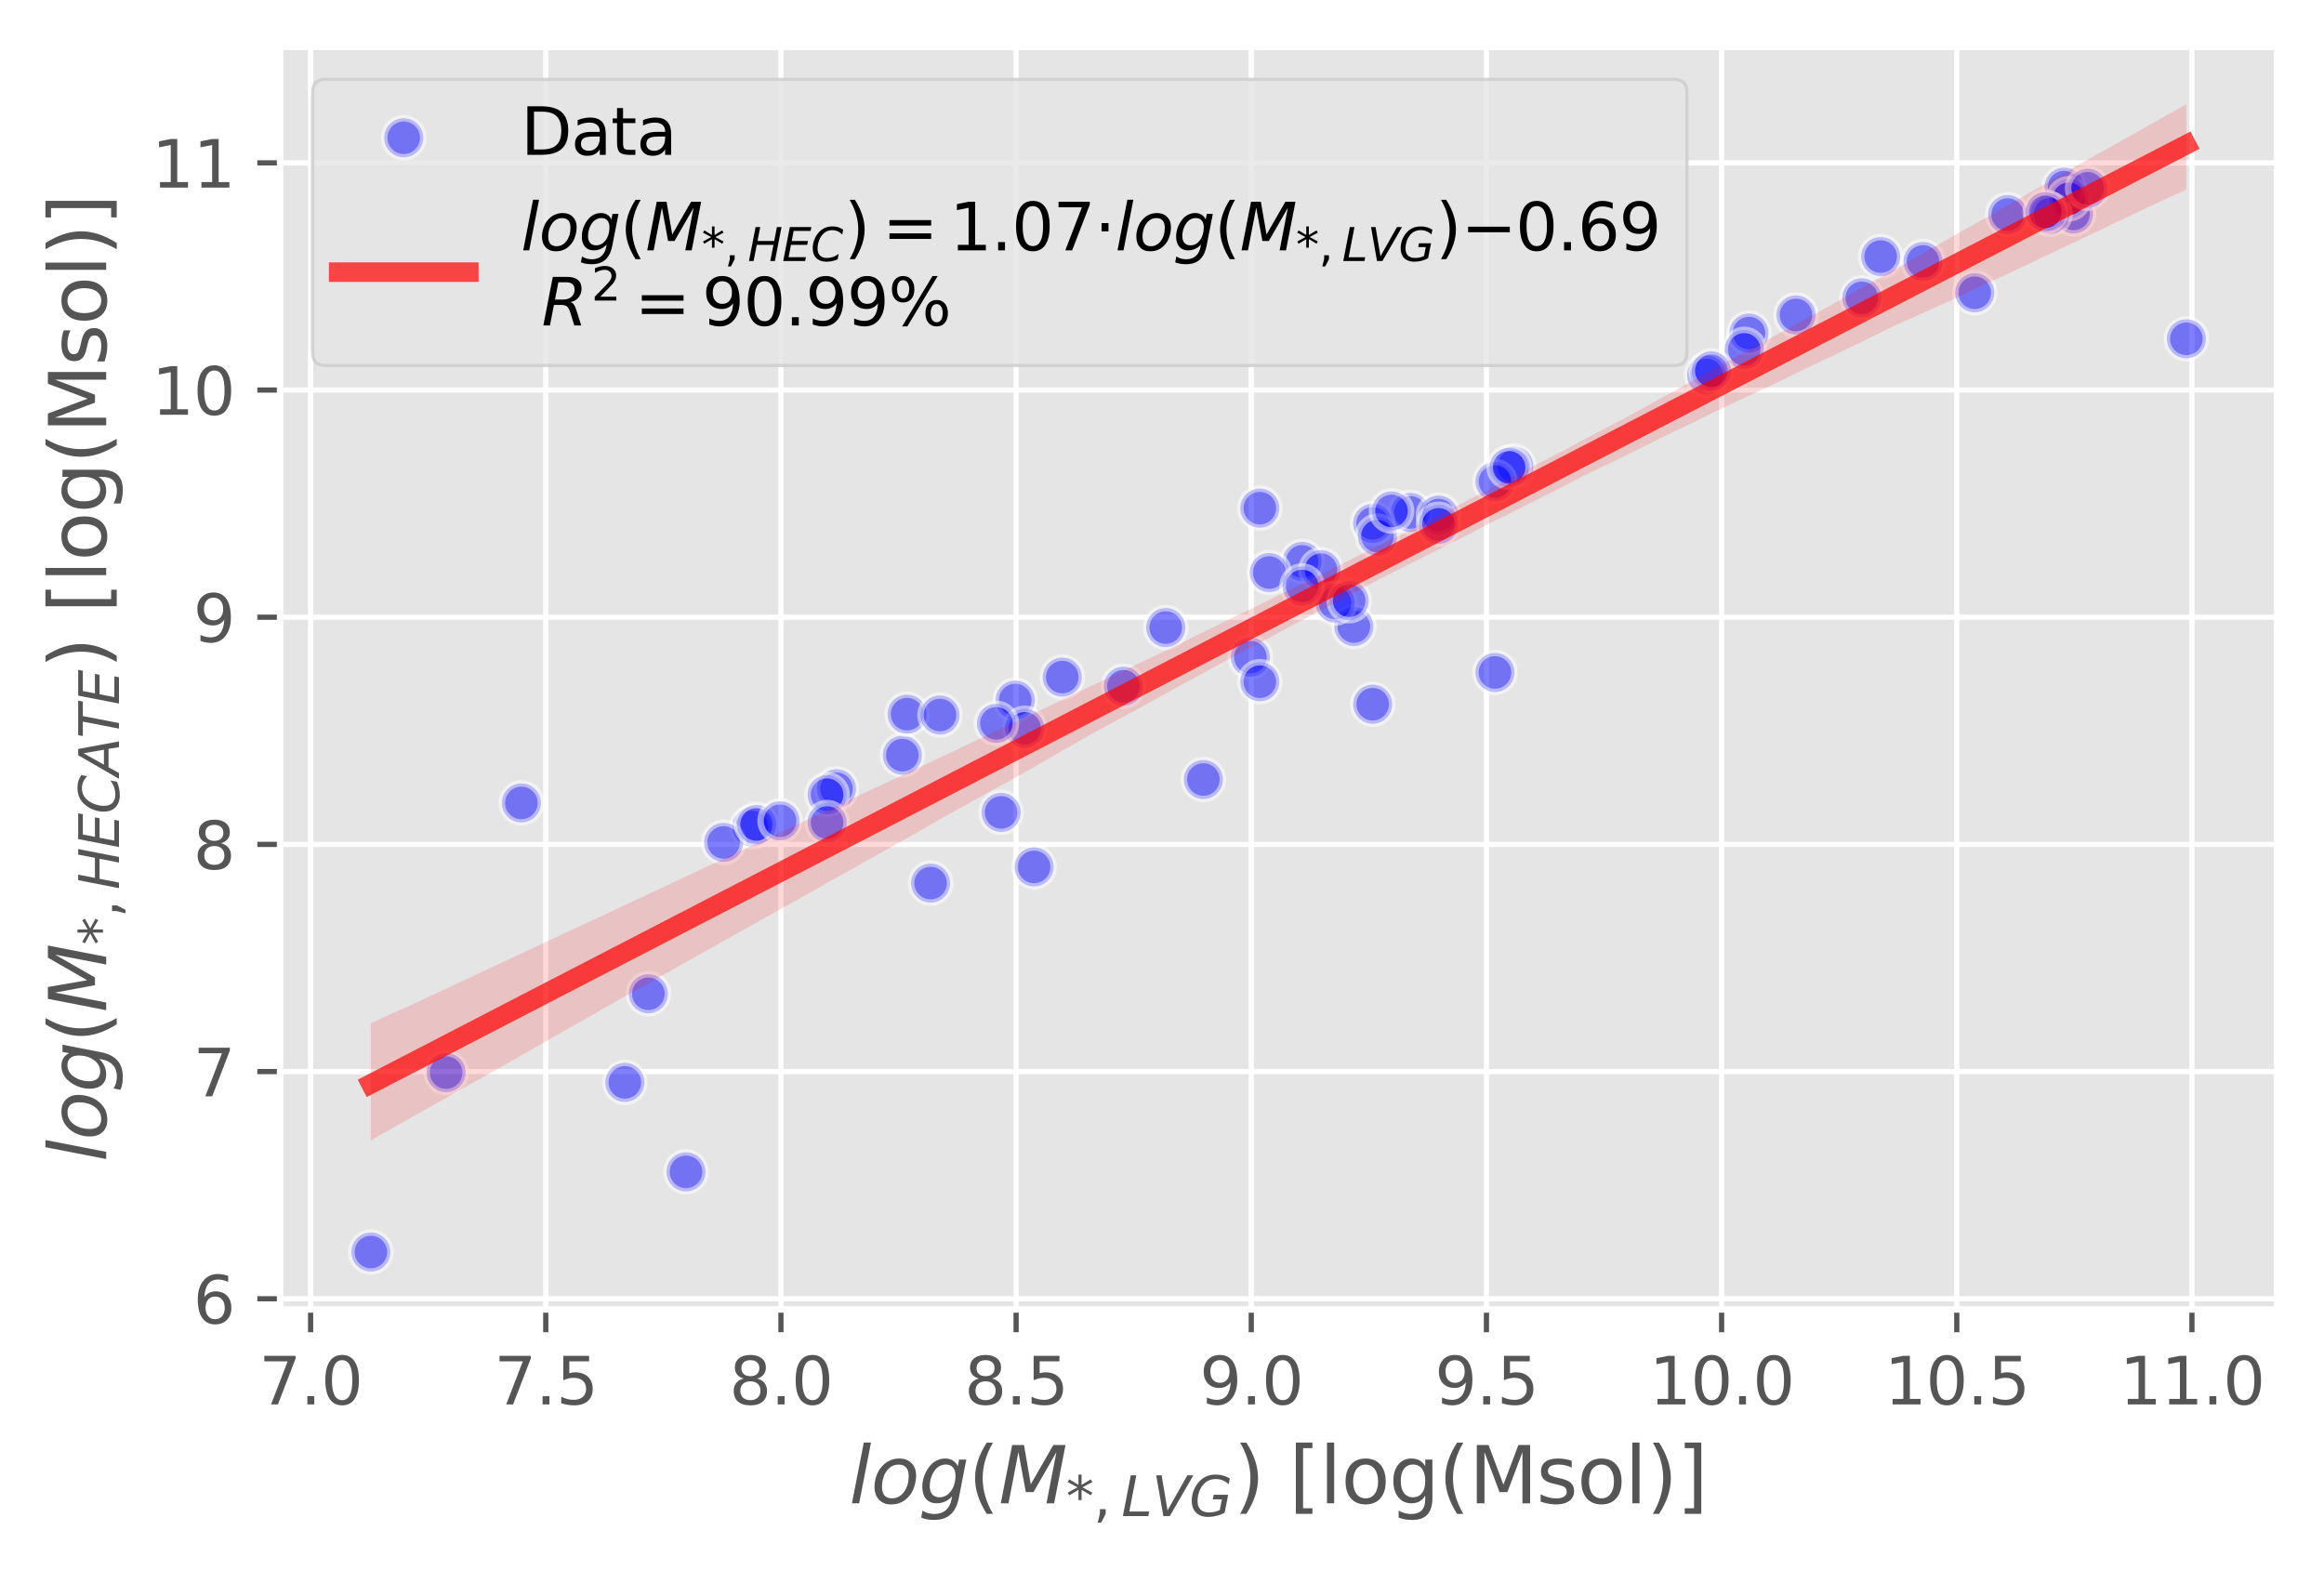 <?xml version="1.0" encoding="utf-8" standalone="no"?>
<!DOCTYPE svg PUBLIC "-//W3C//DTD SVG 1.1//EN"
  "http://www.w3.org/Graphics/SVG/1.1/DTD/svg11.dtd">
<svg xmlns:xlink="http://www.w3.org/1999/xlink" width="357.145pt" height="241.238pt" viewBox="0 0 357.145 241.238" xmlns="http://www.w3.org/2000/svg" version="1.1">
 <defs>
  <style type="text/css">*{stroke-linejoin: round; stroke-linecap: butt}</style>
 </defs>
 <g id="figure_1">
  <g id="patch_1">
   <path d="M 0 241.238 
L 357.145 241.238 
L 357.145 0 
L 0 0 
z
" style="fill: #ffffff"/>
  </g>
  <g id="axes_1">
   <g id="patch_2">
    <path d="M 43.045 201.24 
L 349.945 201.24 
L 349.945 7.2 
L 43.045 7.2 
z
" style="fill: #e5e5e5"/>
   </g>
   <g id="matplotlib.axis_1">
    <g id="xtick_1">
     <g id="line2d_1">
      <path d="M 47.732 201.24 
L 47.732 7.2 
" clip-path="url(#p7dd1583182)" style="fill: none; stroke: #ffffff; stroke-width: 0.8; stroke-linecap: square"/>
     </g>
     <g id="line2d_2">
      <defs>
       <path id="m989e316abc" d="M 0 0 
L 0 3.5 
" style="stroke: #555555; stroke-width: 0.8"/>
      </defs>
      <g>
       <use xlink:href="#m989e316abc" x="47.732" y="201.24" style="fill: #555555; stroke: #555555; stroke-width: 0.8"/>
      </g>
     </g>
     <g id="text_1">
      <!-- 7.0 -->
      <g style="fill: #555555" transform="translate(39.781 215.838) scale(0.1 -0.1)">
       <defs>
        <path id="DejaVuSans-37" d="M 525 4666 
L 3525 4666 
L 3525 4397 
L 1831 0 
L 1172 0 
L 2766 4134 
L 525 4134 
L 525 4666 
z
" transform="scale(0.016)"/>
        <path id="DejaVuSans-2e" d="M 684 794 
L 1344 794 
L 1344 0 
L 684 0 
L 684 794 
z
" transform="scale(0.016)"/>
        <path id="DejaVuSans-30" d="M 2034 4250 
Q 1547 4250 1301 3770 
Q 1056 3291 1056 2328 
Q 1056 1369 1301 889 
Q 1547 409 2034 409 
Q 2525 409 2770 889 
Q 3016 1369 3016 2328 
Q 3016 3291 2770 3770 
Q 2525 4250 2034 4250 
z
M 2034 4750 
Q 2819 4750 3233 4129 
Q 3647 3509 3647 2328 
Q 3647 1150 3233 529 
Q 2819 -91 2034 -91 
Q 1250 -91 836 529 
Q 422 1150 422 2328 
Q 422 3509 836 4129 
Q 1250 4750 2034 4750 
z
" transform="scale(0.016)"/>
       </defs>
       <use xlink:href="#DejaVuSans-37"/>
       <use xlink:href="#DejaVuSans-2e" x="63.623"/>
       <use xlink:href="#DejaVuSans-30" x="95.41"/>
      </g>
     </g>
    </g>
    <g id="xtick_2">
     <g id="line2d_3">
      <path d="M 83.872 201.24 
L 83.872 7.2 
" clip-path="url(#p7dd1583182)" style="fill: none; stroke: #ffffff; stroke-width: 0.8; stroke-linecap: square"/>
     </g>
     <g id="line2d_4">
      <g>
       <use xlink:href="#m989e316abc" x="83.872" y="201.24" style="fill: #555555; stroke: #555555; stroke-width: 0.8"/>
      </g>
     </g>
     <g id="text_2">
      <!-- 7.5 -->
      <g style="fill: #555555" transform="translate(75.921 215.838) scale(0.1 -0.1)">
       <defs>
        <path id="DejaVuSans-35" d="M 691 4666 
L 3169 4666 
L 3169 4134 
L 1269 4134 
L 1269 2991 
Q 1406 3038 1543 3061 
Q 1681 3084 1819 3084 
Q 2600 3084 3056 2656 
Q 3513 2228 3513 1497 
Q 3513 744 3044 326 
Q 2575 -91 1722 -91 
Q 1428 -91 1123 -41 
Q 819 9 494 109 
L 494 744 
Q 775 591 1075 516 
Q 1375 441 1709 441 
Q 2250 441 2565 725 
Q 2881 1009 2881 1497 
Q 2881 1984 2565 2268 
Q 2250 2553 1709 2553 
Q 1456 2553 1204 2497 
Q 953 2441 691 2322 
L 691 4666 
z
" transform="scale(0.016)"/>
       </defs>
       <use xlink:href="#DejaVuSans-37"/>
       <use xlink:href="#DejaVuSans-2e" x="63.623"/>
       <use xlink:href="#DejaVuSans-35" x="95.41"/>
      </g>
     </g>
    </g>
    <g id="xtick_3">
     <g id="line2d_5">
      <path d="M 120.012 201.24 
L 120.012 7.2 
" clip-path="url(#p7dd1583182)" style="fill: none; stroke: #ffffff; stroke-width: 0.8; stroke-linecap: square"/>
     </g>
     <g id="line2d_6">
      <g>
       <use xlink:href="#m989e316abc" x="120.012" y="201.24" style="fill: #555555; stroke: #555555; stroke-width: 0.8"/>
      </g>
     </g>
     <g id="text_3">
      <!-- 8.0 -->
      <g style="fill: #555555" transform="translate(112.06 215.838) scale(0.1 -0.1)">
       <defs>
        <path id="DejaVuSans-38" d="M 2034 2216 
Q 1584 2216 1326 1975 
Q 1069 1734 1069 1313 
Q 1069 891 1326 650 
Q 1584 409 2034 409 
Q 2484 409 2743 651 
Q 3003 894 3003 1313 
Q 3003 1734 2745 1975 
Q 2488 2216 2034 2216 
z
M 1403 2484 
Q 997 2584 770 2862 
Q 544 3141 544 3541 
Q 544 4100 942 4425 
Q 1341 4750 2034 4750 
Q 2731 4750 3128 4425 
Q 3525 4100 3525 3541 
Q 3525 3141 3298 2862 
Q 3072 2584 2669 2484 
Q 3125 2378 3379 2068 
Q 3634 1759 3634 1313 
Q 3634 634 3220 271 
Q 2806 -91 2034 -91 
Q 1263 -91 848 271 
Q 434 634 434 1313 
Q 434 1759 690 2068 
Q 947 2378 1403 2484 
z
M 1172 3481 
Q 1172 3119 1398 2916 
Q 1625 2713 2034 2713 
Q 2441 2713 2670 2916 
Q 2900 3119 2900 3481 
Q 2900 3844 2670 4047 
Q 2441 4250 2034 4250 
Q 1625 4250 1398 4047 
Q 1172 3844 1172 3481 
z
" transform="scale(0.016)"/>
       </defs>
       <use xlink:href="#DejaVuSans-38"/>
       <use xlink:href="#DejaVuSans-2e" x="63.623"/>
       <use xlink:href="#DejaVuSans-30" x="95.41"/>
      </g>
     </g>
    </g>
    <g id="xtick_4">
     <g id="line2d_7">
      <path d="M 156.152 201.24 
L 156.152 7.2 
" clip-path="url(#p7dd1583182)" style="fill: none; stroke: #ffffff; stroke-width: 0.8; stroke-linecap: square"/>
     </g>
     <g id="line2d_8">
      <g>
       <use xlink:href="#m989e316abc" x="156.152" y="201.24" style="fill: #555555; stroke: #555555; stroke-width: 0.8"/>
      </g>
     </g>
     <g id="text_4">
      <!-- 8.5 -->
      <g style="fill: #555555" transform="translate(148.2 215.838) scale(0.1 -0.1)">
       <use xlink:href="#DejaVuSans-38"/>
       <use xlink:href="#DejaVuSans-2e" x="63.623"/>
       <use xlink:href="#DejaVuSans-35" x="95.41"/>
      </g>
     </g>
    </g>
    <g id="xtick_5">
     <g id="line2d_9">
      <path d="M 192.292 201.24 
L 192.292 7.2 
" clip-path="url(#p7dd1583182)" style="fill: none; stroke: #ffffff; stroke-width: 0.8; stroke-linecap: square"/>
     </g>
     <g id="line2d_10">
      <g>
       <use xlink:href="#m989e316abc" x="192.292" y="201.24" style="fill: #555555; stroke: #555555; stroke-width: 0.8"/>
      </g>
     </g>
     <g id="text_5">
      <!-- 9.0 -->
      <g style="fill: #555555" transform="translate(184.34 215.838) scale(0.1 -0.1)">
       <defs>
        <path id="DejaVuSans-39" d="M 703 97 
L 703 672 
Q 941 559 1184 500 
Q 1428 441 1663 441 
Q 2288 441 2617 861 
Q 2947 1281 2994 2138 
Q 2813 1869 2534 1725 
Q 2256 1581 1919 1581 
Q 1219 1581 811 2004 
Q 403 2428 403 3163 
Q 403 3881 828 4315 
Q 1253 4750 1959 4750 
Q 2769 4750 3195 4129 
Q 3622 3509 3622 2328 
Q 3622 1225 3098 567 
Q 2575 -91 1691 -91 
Q 1453 -91 1209 -44 
Q 966 3 703 97 
z
M 1959 2075 
Q 2384 2075 2632 2365 
Q 2881 2656 2881 3163 
Q 2881 3666 2632 3958 
Q 2384 4250 1959 4250 
Q 1534 4250 1286 3958 
Q 1038 3666 1038 3163 
Q 1038 2656 1286 2365 
Q 1534 2075 1959 2075 
z
" transform="scale(0.016)"/>
       </defs>
       <use xlink:href="#DejaVuSans-39"/>
       <use xlink:href="#DejaVuSans-2e" x="63.623"/>
       <use xlink:href="#DejaVuSans-30" x="95.41"/>
      </g>
     </g>
    </g>
    <g id="xtick_6">
     <g id="line2d_11">
      <path d="M 228.432 201.24 
L 228.432 7.2 
" clip-path="url(#p7dd1583182)" style="fill: none; stroke: #ffffff; stroke-width: 0.8; stroke-linecap: square"/>
     </g>
     <g id="line2d_12">
      <g>
       <use xlink:href="#m989e316abc" x="228.432" y="201.24" style="fill: #555555; stroke: #555555; stroke-width: 0.8"/>
      </g>
     </g>
     <g id="text_6">
      <!-- 9.5 -->
      <g style="fill: #555555" transform="translate(220.48 215.838) scale(0.1 -0.1)">
       <use xlink:href="#DejaVuSans-39"/>
       <use xlink:href="#DejaVuSans-2e" x="63.623"/>
       <use xlink:href="#DejaVuSans-35" x="95.41"/>
      </g>
     </g>
    </g>
    <g id="xtick_7">
     <g id="line2d_13">
      <path d="M 264.572 201.24 
L 264.572 7.2 
" clip-path="url(#p7dd1583182)" style="fill: none; stroke: #ffffff; stroke-width: 0.8; stroke-linecap: square"/>
     </g>
     <g id="line2d_14">
      <g>
       <use xlink:href="#m989e316abc" x="264.572" y="201.24" style="fill: #555555; stroke: #555555; stroke-width: 0.8"/>
      </g>
     </g>
     <g id="text_7">
      <!-- 10.0 -->
      <g style="fill: #555555" transform="translate(253.439 215.838) scale(0.1 -0.1)">
       <defs>
        <path id="DejaVuSans-31" d="M 794 531 
L 1825 531 
L 1825 4091 
L 703 3866 
L 703 4441 
L 1819 4666 
L 2450 4666 
L 2450 531 
L 3481 531 
L 3481 0 
L 794 0 
L 794 531 
z
" transform="scale(0.016)"/>
       </defs>
       <use xlink:href="#DejaVuSans-31"/>
       <use xlink:href="#DejaVuSans-30" x="63.623"/>
       <use xlink:href="#DejaVuSans-2e" x="127.246"/>
       <use xlink:href="#DejaVuSans-30" x="159.033"/>
      </g>
     </g>
    </g>
    <g id="xtick_8">
     <g id="line2d_15">
      <path d="M 300.712 201.24 
L 300.712 7.2 
" clip-path="url(#p7dd1583182)" style="fill: none; stroke: #ffffff; stroke-width: 0.8; stroke-linecap: square"/>
     </g>
     <g id="line2d_16">
      <g>
       <use xlink:href="#m989e316abc" x="300.712" y="201.24" style="fill: #555555; stroke: #555555; stroke-width: 0.8"/>
      </g>
     </g>
     <g id="text_8">
      <!-- 10.5 -->
      <g style="fill: #555555" transform="translate(289.579 215.838) scale(0.1 -0.1)">
       <use xlink:href="#DejaVuSans-31"/>
       <use xlink:href="#DejaVuSans-30" x="63.623"/>
       <use xlink:href="#DejaVuSans-2e" x="127.246"/>
       <use xlink:href="#DejaVuSans-35" x="159.033"/>
      </g>
     </g>
    </g>
    <g id="xtick_9">
     <g id="line2d_17">
      <path d="M 336.851 201.24 
L 336.851 7.2 
" clip-path="url(#p7dd1583182)" style="fill: none; stroke: #ffffff; stroke-width: 0.8; stroke-linecap: square"/>
     </g>
     <g id="line2d_18">
      <g>
       <use xlink:href="#m989e316abc" x="336.851" y="201.24" style="fill: #555555; stroke: #555555; stroke-width: 0.8"/>
      </g>
     </g>
     <g id="text_9">
      <!-- 11.0 -->
      <g style="fill: #555555" transform="translate(325.719 215.838) scale(0.1 -0.1)">
       <use xlink:href="#DejaVuSans-31"/>
       <use xlink:href="#DejaVuSans-31" x="63.623"/>
       <use xlink:href="#DejaVuSans-2e" x="127.246"/>
       <use xlink:href="#DejaVuSans-30" x="159.033"/>
      </g>
     </g>
    </g>
    <g id="text_10">
     <!-- $log(M_{*,LVG})$ [log(Msol)] -->
     <g style="fill: #555555" transform="translate(130.495 231.038) scale(0.12 -0.12)">
      <defs>
       <path id="DejaVuSans-Oblique-6c" d="M 1172 4863 
L 1747 4863 
L 800 0 
L 225 0 
L 1172 4863 
z
" transform="scale(0.016)"/>
       <path id="DejaVuSans-Oblique-6f" d="M 1625 -91 
Q 1009 -91 651 289 
Q 294 669 294 1325 
Q 294 1706 417 2101 
Q 541 2497 738 2766 
Q 1047 3184 1428 3384 
Q 1809 3584 2291 3584 
Q 2888 3584 3255 3212 
Q 3622 2841 3622 2241 
Q 3622 1825 3500 1412 
Q 3378 1000 3181 728 
Q 2875 309 2494 109 
Q 2113 -91 1625 -91 
z
M 891 1344 
Q 891 869 1089 633 
Q 1288 397 1691 397 
Q 2269 397 2648 901 
Q 3028 1406 3028 2181 
Q 3028 2634 2825 2865 
Q 2622 3097 2228 3097 
Q 1903 3097 1650 2945 
Q 1397 2794 1197 2484 
Q 1050 2253 970 1956 
Q 891 1659 891 1344 
z
" transform="scale(0.016)"/>
       <path id="DejaVuSans-Oblique-67" d="M 3816 3500 
L 3219 434 
Q 3047 -456 2561 -893 
Q 2075 -1331 1253 -1331 
Q 950 -1331 690 -1286 
Q 431 -1241 206 -1147 
L 313 -588 
Q 525 -725 762 -790 
Q 1000 -856 1269 -856 
Q 1816 -856 2167 -557 
Q 2519 -259 2631 300 
L 2681 563 
Q 2441 288 2122 144 
Q 1803 0 1434 0 
Q 903 0 598 351 
Q 294 703 294 1319 
Q 294 1803 478 2267 
Q 663 2731 997 3091 
Q 1219 3328 1514 3456 
Q 1809 3584 2131 3584 
Q 2484 3584 2746 3420 
Q 3009 3256 3138 2956 
L 3238 3500 
L 3816 3500 
z
M 2950 2216 
Q 2950 2641 2750 2872 
Q 2550 3103 2181 3103 
Q 1953 3103 1747 3012 
Q 1541 2922 1394 2759 
Q 1156 2491 1023 2127 
Q 891 1763 891 1375 
Q 891 944 1092 712 
Q 1294 481 1672 481 
Q 2219 481 2584 976 
Q 2950 1472 2950 2216 
z
" transform="scale(0.016)"/>
       <path id="DejaVuSans-28" d="M 1984 4856 
Q 1566 4138 1362 3434 
Q 1159 2731 1159 2009 
Q 1159 1288 1364 580 
Q 1569 -128 1984 -844 
L 1484 -844 
Q 1016 -109 783 600 
Q 550 1309 550 2009 
Q 550 2706 781 3412 
Q 1013 4119 1484 4856 
L 1984 4856 
z
" transform="scale(0.016)"/>
       <path id="DejaVuSans-Oblique-4d" d="M 1081 4666 
L 2028 4666 
L 2572 1522 
L 4378 4666 
L 5350 4666 
L 4441 0 
L 3828 0 
L 4622 4091 
L 2791 897 
L 2175 897 
L 1581 4103 
L 788 0 
L 172 0 
L 1081 4666 
z
" transform="scale(0.016)"/>
       <path id="DejaVuSans-2a" d="M 3009 3897 
L 1888 3291 
L 3009 2681 
L 2828 2375 
L 1778 3009 
L 1778 1831 
L 1422 1831 
L 1422 3009 
L 372 2375 
L 191 2681 
L 1313 3291 
L 191 3897 
L 372 4206 
L 1422 3572 
L 1422 4750 
L 1778 4750 
L 1778 3572 
L 2828 4206 
L 3009 3897 
z
" transform="scale(0.016)"/>
       <path id="DejaVuSans-2c" d="M 750 794 
L 1409 794 
L 1409 256 
L 897 -744 
L 494 -744 
L 750 256 
L 750 794 
z
" transform="scale(0.016)"/>
       <path id="DejaVuSans-Oblique-4c" d="M 1075 4666 
L 1709 4666 
L 909 525 
L 3181 525 
L 3078 0 
L 172 0 
L 1075 4666 
z
" transform="scale(0.016)"/>
       <path id="DejaVuSans-Oblique-56" d="M 1319 0 
L 500 4666 
L 1119 4666 
L 1797 653 
L 4063 4666 
L 4750 4666 
L 2053 0 
L 1319 0 
z
" transform="scale(0.016)"/>
       <path id="DejaVuSans-Oblique-47" d="M 3494 697 
L 3738 1919 
L 2700 1919 
L 2797 2438 
L 4453 2438 
L 4050 384 
Q 3634 156 3143 32 
Q 2653 -91 2156 -91 
Q 1278 -91 783 396 
Q 288 884 288 1753 
Q 288 2475 589 3126 
Q 891 3778 1422 4213 
Q 1756 4484 2153 4617 
Q 2550 4750 3034 4750 
Q 3472 4750 3873 4639 
Q 4275 4528 4641 4306 
L 4513 3634 
Q 4231 3928 3853 4083 
Q 3475 4238 3047 4238 
Q 2550 4238 2172 4048 
Q 1794 3859 1497 3463 
Q 1244 3125 1098 2667 
Q 953 2209 953 1734 
Q 953 1081 1287 751 
Q 1622 422 2284 422 
Q 2616 422 2925 492 
Q 3234 563 3494 697 
z
" transform="scale(0.016)"/>
       <path id="DejaVuSans-29" d="M 513 4856 
L 1013 4856 
Q 1481 4119 1714 3412 
Q 1947 2706 1947 2009 
Q 1947 1309 1714 600 
Q 1481 -109 1013 -844 
L 513 -844 
Q 928 -128 1133 580 
Q 1338 1288 1338 2009 
Q 1338 2731 1133 3434 
Q 928 4138 513 4856 
z
" transform="scale(0.016)"/>
       <path id="DejaVuSans-20" transform="scale(0.016)"/>
       <path id="DejaVuSans-5b" d="M 550 4863 
L 1875 4863 
L 1875 4416 
L 1125 4416 
L 1125 -397 
L 1875 -397 
L 1875 -844 
L 550 -844 
L 550 4863 
z
" transform="scale(0.016)"/>
       <path id="DejaVuSans-6c" d="M 603 4863 
L 1178 4863 
L 1178 0 
L 603 0 
L 603 4863 
z
" transform="scale(0.016)"/>
       <path id="DejaVuSans-6f" d="M 1959 3097 
Q 1497 3097 1228 2736 
Q 959 2375 959 1747 
Q 959 1119 1226 758 
Q 1494 397 1959 397 
Q 2419 397 2687 759 
Q 2956 1122 2956 1747 
Q 2956 2369 2687 2733 
Q 2419 3097 1959 3097 
z
M 1959 3584 
Q 2709 3584 3137 3096 
Q 3566 2609 3566 1747 
Q 3566 888 3137 398 
Q 2709 -91 1959 -91 
Q 1206 -91 779 398 
Q 353 888 353 1747 
Q 353 2609 779 3096 
Q 1206 3584 1959 3584 
z
" transform="scale(0.016)"/>
       <path id="DejaVuSans-67" d="M 2906 1791 
Q 2906 2416 2648 2759 
Q 2391 3103 1925 3103 
Q 1463 3103 1205 2759 
Q 947 2416 947 1791 
Q 947 1169 1205 825 
Q 1463 481 1925 481 
Q 2391 481 2648 825 
Q 2906 1169 2906 1791 
z
M 3481 434 
Q 3481 -459 3084 -895 
Q 2688 -1331 1869 -1331 
Q 1566 -1331 1297 -1286 
Q 1028 -1241 775 -1147 
L 775 -588 
Q 1028 -725 1275 -790 
Q 1522 -856 1778 -856 
Q 2344 -856 2625 -561 
Q 2906 -266 2906 331 
L 2906 616 
Q 2728 306 2450 153 
Q 2172 0 1784 0 
Q 1141 0 747 490 
Q 353 981 353 1791 
Q 353 2603 747 3093 
Q 1141 3584 1784 3584 
Q 2172 3584 2450 3431 
Q 2728 3278 2906 2969 
L 2906 3500 
L 3481 3500 
L 3481 434 
z
" transform="scale(0.016)"/>
       <path id="DejaVuSans-4d" d="M 628 4666 
L 1569 4666 
L 2759 1491 
L 3956 4666 
L 4897 4666 
L 4897 0 
L 4281 0 
L 4281 4097 
L 3078 897 
L 2444 897 
L 1241 4097 
L 1241 0 
L 628 0 
L 628 4666 
z
" transform="scale(0.016)"/>
       <path id="DejaVuSans-73" d="M 2834 3397 
L 2834 2853 
Q 2591 2978 2328 3040 
Q 2066 3103 1784 3103 
Q 1356 3103 1142 2972 
Q 928 2841 928 2578 
Q 928 2378 1081 2264 
Q 1234 2150 1697 2047 
L 1894 2003 
Q 2506 1872 2764 1633 
Q 3022 1394 3022 966 
Q 3022 478 2636 193 
Q 2250 -91 1575 -91 
Q 1294 -91 989 -36 
Q 684 19 347 128 
L 347 722 
Q 666 556 975 473 
Q 1284 391 1588 391 
Q 1994 391 2212 530 
Q 2431 669 2431 922 
Q 2431 1156 2273 1281 
Q 2116 1406 1581 1522 
L 1381 1569 
Q 847 1681 609 1914 
Q 372 2147 372 2553 
Q 372 3047 722 3315 
Q 1072 3584 1716 3584 
Q 2034 3584 2315 3537 
Q 2597 3491 2834 3397 
z
" transform="scale(0.016)"/>
       <path id="DejaVuSans-5d" d="M 1947 4863 
L 1947 -844 
L 622 -844 
L 622 -397 
L 1369 -397 
L 1369 4416 
L 622 4416 
L 622 4863 
L 1947 4863 
z
" transform="scale(0.016)"/>
      </defs>
      <use xlink:href="#DejaVuSans-Oblique-6c" transform="translate(0 0.016)"/>
      <use xlink:href="#DejaVuSans-Oblique-6f" transform="translate(27.783 0.016)"/>
      <use xlink:href="#DejaVuSans-Oblique-67" transform="translate(88.965 0.016)"/>
      <use xlink:href="#DejaVuSans-28" transform="translate(152.441 0.016)"/>
      <use xlink:href="#DejaVuSans-Oblique-4d" transform="translate(191.455 0.016)"/>
      <use xlink:href="#DejaVuSans-2a" transform="translate(277.734 -16.391) scale(0.7)"/>
      <use xlink:href="#DejaVuSans-2c" transform="translate(312.734 -16.391) scale(0.7)"/>
      <use xlink:href="#DejaVuSans-Oblique-4c" transform="translate(348.623 -16.391) scale(0.7)"/>
      <use xlink:href="#DejaVuSans-Oblique-56" transform="translate(387.622 -16.391) scale(0.7)"/>
      <use xlink:href="#DejaVuSans-Oblique-47" transform="translate(435.508 -16.391) scale(0.7)"/>
      <use xlink:href="#DejaVuSans-29" transform="translate(492.485 0.016)"/>
      <use xlink:href="#DejaVuSans-20" transform="translate(531.499 0.016)"/>
      <use xlink:href="#DejaVuSans-5b" transform="translate(563.286 0.016)"/>
      <use xlink:href="#DejaVuSans-6c" transform="translate(602.3 0.016)"/>
      <use xlink:href="#DejaVuSans-6f" transform="translate(630.083 0.016)"/>
      <use xlink:href="#DejaVuSans-67" transform="translate(691.265 0.016)"/>
      <use xlink:href="#DejaVuSans-28" transform="translate(754.741 0.016)"/>
      <use xlink:href="#DejaVuSans-4d" transform="translate(793.755 0.016)"/>
      <use xlink:href="#DejaVuSans-73" transform="translate(880.034 0.016)"/>
      <use xlink:href="#DejaVuSans-6f" transform="translate(932.134 0.016)"/>
      <use xlink:href="#DejaVuSans-6c" transform="translate(993.315 0.016)"/>
      <use xlink:href="#DejaVuSans-29" transform="translate(1021.099 0.016)"/>
      <use xlink:href="#DejaVuSans-5d" transform="translate(1060.112 0.016)"/>
     </g>
    </g>
   </g>
   <g id="matplotlib.axis_2">
    <g id="ytick_1">
     <g id="line2d_19">
      <path d="M 43.045 199.598 
L 349.945 199.598 
" clip-path="url(#p7dd1583182)" style="fill: none; stroke: #ffffff; stroke-width: 0.8; stroke-linecap: square"/>
     </g>
     <g id="line2d_20">
      <defs>
       <path id="m52d23e2e02" d="M 0 0 
L -3.5 0 
" style="stroke: #555555; stroke-width: 0.8"/>
      </defs>
      <g>
       <use xlink:href="#m52d23e2e02" x="43.045" y="199.598" style="fill: #555555; stroke: #555555; stroke-width: 0.8"/>
      </g>
     </g>
     <g id="text_11">
      <!-- 6 -->
      <g style="fill: #555555" transform="translate(29.683 203.398) scale(0.1 -0.1)">
       <defs>
        <path id="DejaVuSans-36" d="M 2113 2584 
Q 1688 2584 1439 2293 
Q 1191 2003 1191 1497 
Q 1191 994 1439 701 
Q 1688 409 2113 409 
Q 2538 409 2786 701 
Q 3034 994 3034 1497 
Q 3034 2003 2786 2293 
Q 2538 2584 2113 2584 
z
M 3366 4563 
L 3366 3988 
Q 3128 4100 2886 4159 
Q 2644 4219 2406 4219 
Q 1781 4219 1451 3797 
Q 1122 3375 1075 2522 
Q 1259 2794 1537 2939 
Q 1816 3084 2150 3084 
Q 2853 3084 3261 2657 
Q 3669 2231 3669 1497 
Q 3669 778 3244 343 
Q 2819 -91 2113 -91 
Q 1303 -91 875 529 
Q 447 1150 447 2328 
Q 447 3434 972 4092 
Q 1497 4750 2381 4750 
Q 2619 4750 2861 4703 
Q 3103 4656 3366 4563 
z
" transform="scale(0.016)"/>
       </defs>
       <use xlink:href="#DejaVuSans-36"/>
      </g>
     </g>
    </g>
    <g id="ytick_2">
     <g id="line2d_21">
      <path d="M 43.045 164.684 
L 349.945 164.684 
" clip-path="url(#p7dd1583182)" style="fill: none; stroke: #ffffff; stroke-width: 0.8; stroke-linecap: square"/>
     </g>
     <g id="line2d_22">
      <g>
       <use xlink:href="#m52d23e2e02" x="43.045" y="164.684" style="fill: #555555; stroke: #555555; stroke-width: 0.8"/>
      </g>
     </g>
     <g id="text_12">
      <!-- 7 -->
      <g style="fill: #555555" transform="translate(29.683 168.483) scale(0.1 -0.1)">
       <use xlink:href="#DejaVuSans-37"/>
      </g>
     </g>
    </g>
    <g id="ytick_3">
     <g id="line2d_23">
      <path d="M 43.045 129.77 
L 349.945 129.77 
" clip-path="url(#p7dd1583182)" style="fill: none; stroke: #ffffff; stroke-width: 0.8; stroke-linecap: square"/>
     </g>
     <g id="line2d_24">
      <g>
       <use xlink:href="#m52d23e2e02" x="43.045" y="129.77" style="fill: #555555; stroke: #555555; stroke-width: 0.8"/>
      </g>
     </g>
     <g id="text_13">
      <!-- 8 -->
      <g style="fill: #555555" transform="translate(29.683 133.569) scale(0.1 -0.1)">
       <use xlink:href="#DejaVuSans-38"/>
      </g>
     </g>
    </g>
    <g id="ytick_4">
     <g id="line2d_25">
      <path d="M 43.045 94.856 
L 349.945 94.856 
" clip-path="url(#p7dd1583182)" style="fill: none; stroke: #ffffff; stroke-width: 0.8; stroke-linecap: square"/>
     </g>
     <g id="line2d_26">
      <g>
       <use xlink:href="#m52d23e2e02" x="43.045" y="94.856" style="fill: #555555; stroke: #555555; stroke-width: 0.8"/>
      </g>
     </g>
     <g id="text_14">
      <!-- 9 -->
      <g style="fill: #555555" transform="translate(29.683 98.655) scale(0.1 -0.1)">
       <use xlink:href="#DejaVuSans-39"/>
      </g>
     </g>
    </g>
    <g id="ytick_5">
     <g id="line2d_27">
      <path d="M 43.045 59.942 
L 349.945 59.942 
" clip-path="url(#p7dd1583182)" style="fill: none; stroke: #ffffff; stroke-width: 0.8; stroke-linecap: square"/>
     </g>
     <g id="line2d_28">
      <g>
       <use xlink:href="#m52d23e2e02" x="43.045" y="59.942" style="fill: #555555; stroke: #555555; stroke-width: 0.8"/>
      </g>
     </g>
     <g id="text_15">
      <!-- 10 -->
      <g style="fill: #555555" transform="translate(23.32 63.741) scale(0.1 -0.1)">
       <use xlink:href="#DejaVuSans-31"/>
       <use xlink:href="#DejaVuSans-30" x="63.623"/>
      </g>
     </g>
    </g>
    <g id="ytick_6">
     <g id="line2d_29">
      <path d="M 43.045 25.028 
L 349.945 25.028 
" clip-path="url(#p7dd1583182)" style="fill: none; stroke: #ffffff; stroke-width: 0.8; stroke-linecap: square"/>
     </g>
     <g id="line2d_30">
      <g>
       <use xlink:href="#m52d23e2e02" x="43.045" y="25.028" style="fill: #555555; stroke: #555555; stroke-width: 0.8"/>
      </g>
     </g>
     <g id="text_16">
      <!-- 11 -->
      <g style="fill: #555555" transform="translate(23.32 28.827) scale(0.1 -0.1)">
       <use xlink:href="#DejaVuSans-31"/>
       <use xlink:href="#DejaVuSans-31" x="63.623"/>
      </g>
     </g>
    </g>
    <g id="text_17">
     <!-- $log(M_{*,HECATE} )$ [log(Msol)] -->
     <g style="fill: #555555" transform="translate(16.32 178.56) rotate(-90) scale(0.12 -0.12)">
      <defs>
       <path id="DejaVuSans-Oblique-48" d="M 1081 4666 
L 1716 4666 
L 1344 2753 
L 3634 2753 
L 4006 4666 
L 4641 4666 
L 3731 0 
L 3097 0 
L 3531 2222 
L 1241 2222 
L 806 0 
L 172 0 
L 1081 4666 
z
" transform="scale(0.016)"/>
       <path id="DejaVuSans-Oblique-45" d="M 1081 4666 
L 4031 4666 
L 3928 4134 
L 1606 4134 
L 1338 2753 
L 3566 2753 
L 3463 2222 
L 1234 2222 
L 909 531 
L 3284 531 
L 3181 0 
L 172 0 
L 1081 4666 
z
" transform="scale(0.016)"/>
       <path id="DejaVuSans-Oblique-43" d="M 4447 4306 
L 4319 3641 
Q 4019 3944 3683 4091 
Q 3347 4238 2956 4238 
Q 2422 4238 2017 3981 
Q 1613 3725 1319 3200 
Q 1131 2863 1032 2486 
Q 934 2109 934 1728 
Q 934 1091 1264 756 
Q 1594 422 2222 422 
Q 2656 422 3056 561 
Q 3456 700 3834 978 
L 3688 231 
Q 3316 72 2936 -9 
Q 2556 -91 2175 -91 
Q 1278 -91 773 396 
Q 269 884 269 1753 
Q 269 2309 461 2846 
Q 653 3384 1013 3828 
Q 1394 4300 1883 4525 
Q 2372 4750 3022 4750 
Q 3422 4750 3780 4639 
Q 4138 4528 4447 4306 
z
" transform="scale(0.016)"/>
       <path id="DejaVuSans-Oblique-41" d="M 2356 4666 
L 3072 4666 
L 3938 0 
L 3278 0 
L 3084 1197 
L 984 1197 
L 325 0 
L -341 0 
L 2356 4666 
z
M 2584 4044 
L 1275 1722 
L 2988 1722 
L 2584 4044 
z
" transform="scale(0.016)"/>
       <path id="DejaVuSans-Oblique-54" d="M 378 4666 
L 4325 4666 
L 4225 4134 
L 2559 4134 
L 1759 0 
L 1125 0 
L 1925 4134 
L 275 4134 
L 378 4666 
z
" transform="scale(0.016)"/>
      </defs>
      <use xlink:href="#DejaVuSans-Oblique-6c" transform="translate(0 0.016)"/>
      <use xlink:href="#DejaVuSans-Oblique-6f" transform="translate(27.783 0.016)"/>
      <use xlink:href="#DejaVuSans-Oblique-67" transform="translate(88.965 0.016)"/>
      <use xlink:href="#DejaVuSans-28" transform="translate(152.441 0.016)"/>
      <use xlink:href="#DejaVuSans-Oblique-4d" transform="translate(191.455 0.016)"/>
      <use xlink:href="#DejaVuSans-2a" transform="translate(277.734 -16.391) scale(0.7)"/>
      <use xlink:href="#DejaVuSans-2c" transform="translate(312.734 -16.391) scale(0.7)"/>
      <use xlink:href="#DejaVuSans-Oblique-48" transform="translate(348.623 -16.391) scale(0.7)"/>
      <use xlink:href="#DejaVuSans-Oblique-45" transform="translate(401.26 -16.391) scale(0.7)"/>
      <use xlink:href="#DejaVuSans-Oblique-43" transform="translate(445.488 -16.391) scale(0.7)"/>
      <use xlink:href="#DejaVuSans-Oblique-41" transform="translate(494.365 -16.391) scale(0.7)"/>
      <use xlink:href="#DejaVuSans-Oblique-54" transform="translate(542.251 -16.391) scale(0.7)"/>
      <use xlink:href="#DejaVuSans-Oblique-45" transform="translate(585.01 -16.391) scale(0.7)"/>
      <use xlink:href="#DejaVuSans-29" transform="translate(631.973 0.016)"/>
      <use xlink:href="#DejaVuSans-20" transform="translate(670.986 0.016)"/>
      <use xlink:href="#DejaVuSans-5b" transform="translate(702.773 0.016)"/>
      <use xlink:href="#DejaVuSans-6c" transform="translate(741.787 0.016)"/>
      <use xlink:href="#DejaVuSans-6f" transform="translate(769.57 0.016)"/>
      <use xlink:href="#DejaVuSans-67" transform="translate(830.752 0.016)"/>
      <use xlink:href="#DejaVuSans-28" transform="translate(894.229 0.016)"/>
      <use xlink:href="#DejaVuSans-4d" transform="translate(933.242 0.016)"/>
      <use xlink:href="#DejaVuSans-73" transform="translate(1019.521 0.016)"/>
      <use xlink:href="#DejaVuSans-6f" transform="translate(1071.621 0.016)"/>
      <use xlink:href="#DejaVuSans-6c" transform="translate(1132.803 0.016)"/>
      <use xlink:href="#DejaVuSans-29" transform="translate(1160.586 0.016)"/>
      <use xlink:href="#DejaVuSans-5d" transform="translate(1199.6 0.016)"/>
     </g>
    </g>
   </g>
   <g id="PathCollection_1">
    <defs>
     <path id="m2a71646c15" d="M 0 3 
C 0.796 3 1.559 2.684 2.121 2.121 
C 2.684 1.559 3 0.796 3 0 
C 3 -0.796 2.684 -1.559 2.121 -2.121 
C 1.559 -2.684 0.796 -3 0 -3 
C -0.796 -3 -1.559 -2.684 -2.121 -2.121 
C -2.684 -1.559 -3 -0.796 -3 0 
C -3 0.796 -2.684 1.559 -2.121 2.121 
C -1.559 2.684 -0.796 3 0 3 
z
" style="stroke: #ffffff; stroke-opacity: 0.5"/>
    </defs>
    <g clip-path="url(#p7dd1583182)">
     <use xlink:href="#m2a71646c15" x="208.06" y="96.294" style="fill: #0000ff; fill-opacity: 0.5; stroke: #ffffff; stroke-opacity: 0.5"/>
     <use xlink:href="#m2a71646c15" x="232.635" y="71.631" style="fill: #0000ff; fill-opacity: 0.5; stroke: #ffffff; stroke-opacity: 0.5"/>
     <use xlink:href="#m2a71646c15" x="156.018" y="107.593" style="fill: #0000ff; fill-opacity: 0.5; stroke: #ffffff; stroke-opacity: 0.5"/>
     <use xlink:href="#m2a71646c15" x="216.733" y="78.754" style="fill: #0000ff; fill-opacity: 0.5; stroke: #ffffff; stroke-opacity: 0.5"/>
     <use xlink:href="#m2a71646c15" x="158.91" y="133.234" style="fill: #0000ff; fill-opacity: 0.5; stroke: #ffffff; stroke-opacity: 0.5"/>
     <use xlink:href="#m2a71646c15" x="192.158" y="100.997" style="fill: #0000ff; fill-opacity: 0.5; stroke: #ffffff; stroke-opacity: 0.5"/>
     <use xlink:href="#m2a71646c15" x="153.85" y="124.854" style="fill: #0000ff; fill-opacity: 0.5; stroke: #ffffff; stroke-opacity: 0.5"/>
     <use xlink:href="#m2a71646c15" x="115.542" y="127.089" style="fill: #0000ff; fill-opacity: 0.5; stroke: #ffffff; stroke-opacity: 0.5"/>
     <use xlink:href="#m2a71646c15" x="193.604" y="104.772" style="fill: #0000ff; fill-opacity: 0.5; stroke: #ffffff; stroke-opacity: 0.5"/>
     <use xlink:href="#m2a71646c15" x="128.552" y="121.223" style="fill: #0000ff; fill-opacity: 0.5; stroke: #ffffff; stroke-opacity: 0.5"/>
     <use xlink:href="#m2a71646c15" x="229.744" y="74.005" style="fill: #0000ff; fill-opacity: 0.5; stroke: #ffffff; stroke-opacity: 0.5"/>
     <use xlink:href="#m2a71646c15" x="56.995" y="192.42" style="fill: #0000ff; fill-opacity: 0.5; stroke: #ffffff; stroke-opacity: 0.5"/>
     <use xlink:href="#m2a71646c15" x="96.026" y="166.346" style="fill: #0000ff; fill-opacity: 0.5; stroke: #ffffff; stroke-opacity: 0.5"/>
     <use xlink:href="#m2a71646c15" x="111.205" y="129.463" style="fill: #0000ff; fill-opacity: 0.5; stroke: #ffffff; stroke-opacity: 0.5"/>
     <use xlink:href="#m2a71646c15" x="138.671" y="116.056" style="fill: #0000ff; fill-opacity: 0.5; stroke: #ffffff; stroke-opacity: 0.5"/>
     <use xlink:href="#m2a71646c15" x="221.07" y="79.159" style="fill: #0000ff; fill-opacity: 0.5; stroke: #ffffff; stroke-opacity: 0.5"/>
     <use xlink:href="#m2a71646c15" x="303.469" y="44.995" style="fill: #0000ff; fill-opacity: 0.5; stroke: #ffffff; stroke-opacity: 0.5"/>
     <use xlink:href="#m2a71646c15" x="335.995" y="52.072" style="fill: #0000ff; fill-opacity: 0.5; stroke: #ffffff; stroke-opacity: 0.5"/>
     <use xlink:href="#m2a71646c15" x="210.951" y="80.436" style="fill: #0000ff; fill-opacity: 0.5; stroke: #ffffff; stroke-opacity: 0.5"/>
     <use xlink:href="#m2a71646c15" x="200.109" y="86.278" style="fill: #0000ff; fill-opacity: 0.5; stroke: #ffffff; stroke-opacity: 0.5"/>
     <use xlink:href="#m2a71646c15" x="211.674" y="82.392" style="fill: #0000ff; fill-opacity: 0.5; stroke: #ffffff; stroke-opacity: 0.5"/>
     <use xlink:href="#m2a71646c15" x="195.049" y="87.992" style="fill: #0000ff; fill-opacity: 0.5; stroke: #ffffff; stroke-opacity: 0.5"/>
     <use xlink:href="#m2a71646c15" x="203" y="87.552" style="fill: #0000ff; fill-opacity: 0.5; stroke: #ffffff; stroke-opacity: 0.5"/>
     <use xlink:href="#m2a71646c15" x="318.648" y="32.88" style="fill: #0000ff; fill-opacity: 0.5; stroke: #ffffff; stroke-opacity: 0.5"/>
     <use xlink:href="#m2a71646c15" x="205.169" y="92.674" style="fill: #0000ff; fill-opacity: 0.5; stroke: #ffffff; stroke-opacity: 0.5"/>
     <use xlink:href="#m2a71646c15" x="116.264" y="126.712" style="fill: #0000ff; fill-opacity: 0.5; stroke: #ffffff; stroke-opacity: 0.5"/>
     <use xlink:href="#m2a71646c15" x="179.148" y="96.448" style="fill: #0000ff; fill-opacity: 0.5; stroke: #ffffff; stroke-opacity: 0.5"/>
     <use xlink:href="#m2a71646c15" x="262.27" y="57.634" style="fill: #0000ff; fill-opacity: 0.5; stroke: #ffffff; stroke-opacity: 0.5"/>
     <use xlink:href="#m2a71646c15" x="157.464" y="111.929" style="fill: #0000ff; fill-opacity: 0.5; stroke: #ffffff; stroke-opacity: 0.5"/>
     <use xlink:href="#m2a71646c15" x="317.202" y="28.76" style="fill: #0000ff; fill-opacity: 0.5; stroke: #ffffff; stroke-opacity: 0.5"/>
     <use xlink:href="#m2a71646c15" x="229.744" y="103.347" style="fill: #0000ff; fill-opacity: 0.5; stroke: #ffffff; stroke-opacity: 0.5"/>
     <use xlink:href="#m2a71646c15" x="295.518" y="40.187" style="fill: #0000ff; fill-opacity: 0.5; stroke: #ffffff; stroke-opacity: 0.5"/>
     <use xlink:href="#m2a71646c15" x="308.529" y="32.981" style="fill: #0000ff; fill-opacity: 0.5; stroke: #ffffff; stroke-opacity: 0.5"/>
     <use xlink:href="#m2a71646c15" x="276.003" y="48.41" style="fill: #0000ff; fill-opacity: 0.5; stroke: #ffffff; stroke-opacity: 0.5"/>
     <use xlink:href="#m2a71646c15" x="289.013" y="39.433" style="fill: #0000ff; fill-opacity: 0.5; stroke: #ffffff; stroke-opacity: 0.5"/>
     <use xlink:href="#m2a71646c15" x="286.122" y="45.774" style="fill: #0000ff; fill-opacity: 0.5; stroke: #ffffff; stroke-opacity: 0.5"/>
     <use xlink:href="#m2a71646c15" x="317.925" y="30.551" style="fill: #0000ff; fill-opacity: 0.5; stroke: #ffffff; stroke-opacity: 0.5"/>
     <use xlink:href="#m2a71646c15" x="213.842" y="78.53" style="fill: #0000ff; fill-opacity: 0.5; stroke: #ffffff; stroke-opacity: 0.5"/>
     <use xlink:href="#m2a71646c15" x="193.604" y="78.097" style="fill: #0000ff; fill-opacity: 0.5; stroke: #ffffff; stroke-opacity: 0.5"/>
     <use xlink:href="#m2a71646c15" x="184.93" y="119.799" style="fill: #0000ff; fill-opacity: 0.5; stroke: #ffffff; stroke-opacity: 0.5"/>
     <use xlink:href="#m2a71646c15" x="207.337" y="92.321" style="fill: #0000ff; fill-opacity: 0.5; stroke: #ffffff; stroke-opacity: 0.5"/>
     <use xlink:href="#m2a71646c15" x="163.246" y="104.059" style="fill: #0000ff; fill-opacity: 0.5; stroke: #ffffff; stroke-opacity: 0.5"/>
     <use xlink:href="#m2a71646c15" x="315.034" y="32.936" style="fill: #0000ff; fill-opacity: 0.5; stroke: #ffffff; stroke-opacity: 0.5"/>
     <use xlink:href="#m2a71646c15" x="268.775" y="51.192" style="fill: #0000ff; fill-opacity: 0.5; stroke: #ffffff; stroke-opacity: 0.5"/>
     <use xlink:href="#m2a71646c15" x="268.052" y="53.699" style="fill: #0000ff; fill-opacity: 0.5; stroke: #ffffff; stroke-opacity: 0.5"/>
     <use xlink:href="#m2a71646c15" x="262.992" y="56.992" style="fill: #0000ff; fill-opacity: 0.5; stroke: #ffffff; stroke-opacity: 0.5"/>
     <use xlink:href="#m2a71646c15" x="210.951" y="108.232" style="fill: #0000ff; fill-opacity: 0.5; stroke: #ffffff; stroke-opacity: 0.5"/>
     <use xlink:href="#m2a71646c15" x="200.109" y="90.059" style="fill: #0000ff; fill-opacity: 0.5; stroke: #ffffff; stroke-opacity: 0.5"/>
     <use xlink:href="#m2a71646c15" x="221.07" y="80.583" style="fill: #0000ff; fill-opacity: 0.5; stroke: #ffffff; stroke-opacity: 0.5"/>
     <use xlink:href="#m2a71646c15" x="139.394" y="109.757" style="fill: #0000ff; fill-opacity: 0.5; stroke: #ffffff; stroke-opacity: 0.5"/>
     <use xlink:href="#m2a71646c15" x="320.816" y="28.938" style="fill: #0000ff; fill-opacity: 0.5; stroke: #ffffff; stroke-opacity: 0.5"/>
     <use xlink:href="#m2a71646c15" x="172.643" y="105.463" style="fill: #0000ff; fill-opacity: 0.5; stroke: #ffffff; stroke-opacity: 0.5"/>
     <use xlink:href="#m2a71646c15" x="144.454" y="109.89" style="fill: #0000ff; fill-opacity: 0.5; stroke: #ffffff; stroke-opacity: 0.5"/>
     <use xlink:href="#m2a71646c15" x="105.422" y="180.099" style="fill: #0000ff; fill-opacity: 0.5; stroke: #ffffff; stroke-opacity: 0.5"/>
     <use xlink:href="#m2a71646c15" x="314.311" y="32.552" style="fill: #0000ff; fill-opacity: 0.5; stroke: #ffffff; stroke-opacity: 0.5"/>
     <use xlink:href="#m2a71646c15" x="231.912" y="71.827" style="fill: #0000ff; fill-opacity: 0.5; stroke: #ffffff; stroke-opacity: 0.5"/>
     <use xlink:href="#m2a71646c15" x="99.64" y="152.733" style="fill: #0000ff; fill-opacity: 0.5; stroke: #ffffff; stroke-opacity: 0.5"/>
     <use xlink:href="#m2a71646c15" x="80.125" y="123.402" style="fill: #0000ff; fill-opacity: 0.5; stroke: #ffffff; stroke-opacity: 0.5"/>
     <use xlink:href="#m2a71646c15" x="143.008" y="135.723" style="fill: #0000ff; fill-opacity: 0.5; stroke: #ffffff; stroke-opacity: 0.5"/>
     <use xlink:href="#m2a71646c15" x="127.106" y="122.131" style="fill: #0000ff; fill-opacity: 0.5; stroke: #ffffff; stroke-opacity: 0.5"/>
     <use xlink:href="#m2a71646c15" x="68.56" y="164.845" style="fill: #0000ff; fill-opacity: 0.5; stroke: #ffffff; stroke-opacity: 0.5"/>
     <use xlink:href="#m2a71646c15" x="153.127" y="111.168" style="fill: #0000ff; fill-opacity: 0.5; stroke: #ffffff; stroke-opacity: 0.5"/>
     <use xlink:href="#m2a71646c15" x="119.878" y="126.149" style="fill: #0000ff; fill-opacity: 0.5; stroke: #ffffff; stroke-opacity: 0.5"/>
     <use xlink:href="#m2a71646c15" x="127.106" y="126.418" style="fill: #0000ff; fill-opacity: 0.5; stroke: #ffffff; stroke-opacity: 0.5"/>
    </g>
   </g>
   <g id="PolyCollection_1">
    <path d="M 56.995 157.27 
L 56.995 175.25 
L 59.813 173.661 
L 62.631 172.071 
L 65.45 170.482 
L 68.268 168.893 
L 71.086 167.304 
L 73.904 165.715 
L 76.722 164.125 
L 79.54 162.524 
L 82.359 160.915 
L 85.177 159.306 
L 87.995 157.697 
L 90.813 156.099 
L 93.631 154.493 
L 96.45 152.887 
L 99.268 151.303 
L 102.086 149.725 
L 104.904 148.156 
L 107.722 146.567 
L 110.54 144.989 
L 113.359 143.403 
L 116.177 141.831 
L 118.995 140.254 
L 121.813 138.676 
L 124.631 137.098 
L 127.45 135.479 
L 130.268 133.931 
L 133.086 132.328 
L 135.904 130.75 
L 138.722 129.173 
L 141.54 127.583 
L 144.359 125.965 
L 147.177 124.396 
L 149.995 122.817 
L 152.813 121.265 
L 155.631 119.738 
L 158.45 118.138 
L 161.268 116.514 
L 164.086 114.889 
L 166.904 113.288 
L 169.722 111.734 
L 172.54 110.195 
L 175.359 108.684 
L 178.177 107.113 
L 180.995 105.555 
L 183.813 104.045 
L 186.631 102.496 
L 189.45 100.97 
L 192.268 99.462 
L 195.086 98.003 
L 197.904 96.459 
L 200.722 94.984 
L 203.54 93.5 
L 206.359 92.024 
L 209.177 90.53 
L 211.995 88.99 
L 214.813 87.567 
L 217.631 86.154 
L 220.45 84.749 
L 223.268 83.344 
L 226.086 81.921 
L 228.904 80.417 
L 231.722 79.07 
L 234.54 77.628 
L 237.359 76.223 
L 240.177 74.776 
L 242.995 73.332 
L 245.813 71.939 
L 248.631 70.595 
L 251.45 69.203 
L 254.268 67.792 
L 257.086 66.406 
L 259.904 65.082 
L 262.722 63.677 
L 265.54 62.339 
L 268.359 60.989 
L 271.177 59.712 
L 273.995 58.36 
L 276.813 56.954 
L 279.631 55.628 
L 282.45 54.304 
L 285.268 52.937 
L 288.086 51.553 
L 290.904 50.169 
L 293.722 48.907 
L 296.54 47.647 
L 299.359 46.36 
L 302.177 45.036 
L 304.995 43.712 
L 307.813 42.41 
L 310.631 41.112 
L 313.45 39.742 
L 316.268 38.415 
L 319.086 37.087 
L 321.904 35.746 
L 324.722 34.404 
L 327.54 33.063 
L 330.359 31.729 
L 333.177 30.428 
L 335.995 29.127 
L 335.995 16.02 
L 335.995 16.02 
L 333.177 17.596 
L 330.359 19.184 
L 327.54 20.773 
L 324.722 22.363 
L 321.904 23.925 
L 319.086 25.521 
L 316.268 27.127 
L 313.45 28.732 
L 310.631 30.357 
L 307.813 31.982 
L 304.995 33.561 
L 302.177 35.138 
L 299.359 36.743 
L 296.54 38.326 
L 293.722 39.953 
L 290.904 41.558 
L 288.086 43.121 
L 285.268 44.68 
L 282.45 46.282 
L 279.631 47.873 
L 276.813 49.393 
L 273.995 50.929 
L 271.177 52.456 
L 268.359 53.971 
L 265.54 55.507 
L 262.722 57.081 
L 259.904 58.637 
L 257.086 60.199 
L 254.268 61.74 
L 251.45 63.315 
L 248.631 64.803 
L 245.813 66.285 
L 242.995 67.779 
L 240.177 69.29 
L 237.359 70.753 
L 234.54 72.19 
L 231.722 73.687 
L 228.904 75.16 
L 226.086 76.581 
L 223.268 78.086 
L 220.45 79.559 
L 217.631 81.033 
L 214.813 82.424 
L 211.995 83.819 
L 209.177 85.171 
L 206.359 86.606 
L 203.54 88.075 
L 200.722 89.437 
L 197.904 90.785 
L 195.086 92.188 
L 192.268 93.577 
L 189.45 94.878 
L 186.631 96.291 
L 183.813 97.692 
L 180.995 99.11 
L 178.177 100.45 
L 175.359 101.778 
L 172.54 103.145 
L 169.722 104.463 
L 166.904 105.789 
L 164.086 107.161 
L 161.268 108.492 
L 158.45 109.824 
L 155.631 111.112 
L 152.813 112.429 
L 149.995 113.794 
L 147.177 115.137 
L 144.359 116.48 
L 141.54 117.798 
L 138.722 119.112 
L 135.904 120.418 
L 133.086 121.736 
L 130.268 123.072 
L 127.45 124.391 
L 124.631 125.71 
L 121.813 127.052 
L 118.995 128.347 
L 116.177 129.664 
L 113.359 130.982 
L 110.54 132.301 
L 107.722 133.62 
L 104.904 134.946 
L 102.086 136.272 
L 99.268 137.584 
L 96.45 138.897 
L 93.631 140.222 
L 90.813 141.53 
L 87.995 142.848 
L 85.177 144.167 
L 82.359 145.485 
L 79.54 146.803 
L 76.722 148.121 
L 73.904 149.439 
L 71.086 150.758 
L 68.268 152.076 
L 65.45 153.394 
L 62.631 154.712 
L 59.813 155.967 
L 56.995 157.27 
z
" clip-path="url(#p7dd1583182)" style="fill: #ff0000; fill-opacity: 0.15"/>
   </g>
   <g id="line2d_31">
    <path d="M 56.995 166.578 
L 59.813 165.12 
L 62.631 163.662 
L 65.45 162.204 
L 68.268 160.746 
L 71.086 159.288 
L 73.904 157.829 
L 76.722 156.371 
L 79.54 154.913 
L 82.359 153.455 
L 85.177 151.997 
L 87.995 150.539 
L 90.813 149.081 
L 93.631 147.623 
L 96.45 146.165 
L 99.268 144.707 
L 102.086 143.248 
L 104.904 141.79 
L 107.722 140.332 
L 110.54 138.874 
L 113.359 137.416 
L 116.177 135.958 
L 118.995 134.5 
L 121.813 133.042 
L 124.631 131.584 
L 127.45 130.125 
L 130.268 128.667 
L 133.086 127.209 
L 135.904 125.751 
L 138.722 124.293 
L 141.54 122.835 
L 144.359 121.377 
L 147.177 119.919 
L 149.995 118.461 
L 152.813 117.003 
L 155.631 115.544 
L 158.45 114.086 
L 161.268 112.628 
L 164.086 111.17 
L 166.904 109.712 
L 169.722 108.254 
L 172.54 106.796 
L 175.359 105.338 
L 178.177 103.88 
L 180.995 102.422 
L 183.813 100.963 
L 186.631 99.505 
L 189.45 98.047 
L 192.268 96.589 
L 195.086 95.131 
L 197.904 93.673 
L 200.722 92.215 
L 203.54 90.757 
L 206.359 89.299 
L 209.177 87.84 
L 211.995 86.382 
L 214.813 84.924 
L 217.631 83.466 
L 220.45 82.008 
L 223.268 80.55 
L 226.086 79.092 
L 228.904 77.634 
L 231.722 76.176 
L 234.54 74.718 
L 237.359 73.259 
L 240.177 71.801 
L 242.995 70.343 
L 245.813 68.885 
L 248.631 67.427 
L 251.45 65.969 
L 254.268 64.511 
L 257.086 63.053 
L 259.904 61.595 
L 262.722 60.136 
L 265.54 58.678 
L 268.359 57.22 
L 271.177 55.762 
L 273.995 54.304 
L 276.813 52.846 
L 279.631 51.388 
L 282.45 49.93 
L 285.268 48.472 
L 288.086 47.014 
L 290.904 45.555 
L 293.722 44.097 
L 296.54 42.639 
L 299.359 41.181 
L 302.177 39.723 
L 304.995 38.265 
L 307.813 36.807 
L 310.631 35.349 
L 313.45 33.891 
L 316.268 32.433 
L 319.086 30.974 
L 321.904 29.516 
L 324.722 28.058 
L 327.54 26.6 
L 330.359 25.142 
L 333.177 23.684 
L 335.995 22.226 
" clip-path="url(#p7dd1583182)" style="fill: none; stroke: #ff0000; stroke-opacity: 0.7; stroke-width: 3; stroke-linecap: square"/>
   </g>
   <g id="patch_3">
    <path d="M 43.045 201.24 
L 43.045 7.2 
" style="fill: none; stroke: #ffffff; stroke-linejoin: miter; stroke-linecap: square"/>
   </g>
   <g id="patch_4">
    <path d="M 349.945 201.24 
L 349.945 7.2 
" style="fill: none; stroke: #ffffff; stroke-linejoin: miter; stroke-linecap: square"/>
   </g>
   <g id="patch_5">
    <path d="M 43.045 201.24 
L 349.945 201.24 
" style="fill: none; stroke: #ffffff; stroke-linejoin: miter; stroke-linecap: square"/>
   </g>
   <g id="patch_6">
    <path d="M 43.045 7.2 
L 349.945 7.2 
" style="fill: none; stroke: #ffffff; stroke-linejoin: miter; stroke-linecap: square"/>
   </g>
   <g id="legend_1">
    <g id="patch_7">
     <path d="M 50.045 56.176 
L 257.245 56.176 
Q 259.245 56.176 259.245 54.176 
L 259.245 14.2 
Q 259.245 12.2 257.245 12.2 
L 50.045 12.2 
Q 48.045 12.2 48.045 14.2 
L 48.045 54.176 
Q 48.045 56.176 50.045 56.176 
z
" style="fill: #e5e5e5; opacity: 0.8; stroke: #cccccc; stroke-width: 0.5; stroke-linejoin: miter"/>
    </g>
    <g id="PathCollection_2">
     <g>
      <use xlink:href="#m2a71646c15" x="62.045" y="21.173" style="fill: #0000ff; fill-opacity: 0.5; stroke: #ffffff; stroke-opacity: 0.5"/>
     </g>
    </g>
    <g id="text_18">
     <!-- Data -->
     <g transform="translate(80.045 23.798) scale(0.1 -0.1)">
      <defs>
       <path id="DejaVuSans-44" d="M 1259 4147 
L 1259 519 
L 2022 519 
Q 2988 519 3436 956 
Q 3884 1394 3884 2338 
Q 3884 3275 3436 3711 
Q 2988 4147 2022 4147 
L 1259 4147 
z
M 628 4666 
L 1925 4666 
Q 3281 4666 3915 4102 
Q 4550 3538 4550 2338 
Q 4550 1131 3912 565 
Q 3275 0 1925 0 
L 628 0 
L 628 4666 
z
" transform="scale(0.016)"/>
       <path id="DejaVuSans-61" d="M 2194 1759 
Q 1497 1759 1228 1600 
Q 959 1441 959 1056 
Q 959 750 1161 570 
Q 1363 391 1709 391 
Q 2188 391 2477 730 
Q 2766 1069 2766 1631 
L 2766 1759 
L 2194 1759 
z
M 3341 1997 
L 3341 0 
L 2766 0 
L 2766 531 
Q 2569 213 2275 61 
Q 1981 -91 1556 -91 
Q 1019 -91 701 211 
Q 384 513 384 1019 
Q 384 1609 779 1909 
Q 1175 2209 1959 2209 
L 2766 2209 
L 2766 2266 
Q 2766 2663 2505 2880 
Q 2244 3097 1772 3097 
Q 1472 3097 1187 3025 
Q 903 2953 641 2809 
L 641 3341 
Q 956 3463 1253 3523 
Q 1550 3584 1831 3584 
Q 2591 3584 2966 3190 
Q 3341 2797 3341 1997 
z
" transform="scale(0.016)"/>
       <path id="DejaVuSans-74" d="M 1172 4494 
L 1172 3500 
L 2356 3500 
L 2356 3053 
L 1172 3053 
L 1172 1153 
Q 1172 725 1289 603 
Q 1406 481 1766 481 
L 2356 481 
L 2356 0 
L 1766 0 
Q 1100 0 847 248 
Q 594 497 594 1153 
L 594 3053 
L 172 3053 
L 172 3500 
L 594 3500 
L 594 4494 
L 1172 4494 
z
" transform="scale(0.016)"/>
      </defs>
      <use xlink:href="#DejaVuSans-44"/>
      <use xlink:href="#DejaVuSans-61" x="77.002"/>
      <use xlink:href="#DejaVuSans-74" x="138.281"/>
      <use xlink:href="#DejaVuSans-61" x="177.49"/>
     </g>
    </g>
    <g id="line2d_32">
     <path d="M 52.045 41.826 
L 62.045 41.826 
L 72.045 41.826 
" style="fill: none; stroke: #ff0000; stroke-opacity: 0.7; stroke-width: 3; stroke-linecap: square"/>
    </g>
    <g id="text_19">
     <!-- $log(M_{*,HEC})=$1.07$\cdot log(M_{*,LVG})$$-0.69$ -->
     <g transform="translate(80.045 38.478) scale(0.1 -0.1)">
      <defs>
       <path id="DejaVuSans-3d" d="M 678 2906 
L 4684 2906 
L 4684 2381 
L 678 2381 
L 678 2906 
z
M 678 1631 
L 4684 1631 
L 4684 1100 
L 678 1100 
L 678 1631 
z
" transform="scale(0.016)"/>
       <path id="DejaVuSans-22c5" d="M 684 2619 
L 1344 2619 
L 1344 1825 
L 684 1825 
L 684 2619 
z
" transform="scale(0.016)"/>
       <path id="DejaVuSans-2212" d="M 678 2272 
L 4684 2272 
L 4684 1741 
L 678 1741 
L 678 2272 
z
" transform="scale(0.016)"/>
      </defs>
      <use xlink:href="#DejaVuSans-Oblique-6c" transform="translate(0 0.016)"/>
      <use xlink:href="#DejaVuSans-Oblique-6f" transform="translate(27.783 0.016)"/>
      <use xlink:href="#DejaVuSans-Oblique-67" transform="translate(88.965 0.016)"/>
      <use xlink:href="#DejaVuSans-28" transform="translate(152.441 0.016)"/>
      <use xlink:href="#DejaVuSans-Oblique-4d" transform="translate(191.455 0.016)"/>
      <use xlink:href="#DejaVuSans-2a" transform="translate(277.734 -16.391) scale(0.7)"/>
      <use xlink:href="#DejaVuSans-2c" transform="translate(312.734 -16.391) scale(0.7)"/>
      <use xlink:href="#DejaVuSans-Oblique-48" transform="translate(348.623 -16.391) scale(0.7)"/>
      <use xlink:href="#DejaVuSans-Oblique-45" transform="translate(401.26 -16.391) scale(0.7)"/>
      <use xlink:href="#DejaVuSans-Oblique-43" transform="translate(445.488 -16.391) scale(0.7)"/>
      <use xlink:href="#DejaVuSans-29" transform="translate(497.1 0.016)"/>
      <use xlink:href="#DejaVuSans-3d" transform="translate(555.596 0.016)"/>
      <use xlink:href="#DejaVuSans-31" transform="translate(658.867 0.016)"/>
      <use xlink:href="#DejaVuSans-2e" transform="translate(722.49 0.016)"/>
      <use xlink:href="#DejaVuSans-30" transform="translate(754.277 0.016)"/>
      <use xlink:href="#DejaVuSans-37" transform="translate(817.9 0.016)"/>
      <use xlink:href="#DejaVuSans-22c5" transform="translate(881.523 0.016)"/>
      <use xlink:href="#DejaVuSans-Oblique-6c" transform="translate(913.311 0.016)"/>
      <use xlink:href="#DejaVuSans-Oblique-6f" transform="translate(941.094 0.016)"/>
      <use xlink:href="#DejaVuSans-Oblique-67" transform="translate(1002.275 0.016)"/>
      <use xlink:href="#DejaVuSans-28" transform="translate(1065.752 0.016)"/>
      <use xlink:href="#DejaVuSans-Oblique-4d" transform="translate(1104.766 0.016)"/>
      <use xlink:href="#DejaVuSans-2a" transform="translate(1191.045 -16.391) scale(0.7)"/>
      <use xlink:href="#DejaVuSans-2c" transform="translate(1226.045 -16.391) scale(0.7)"/>
      <use xlink:href="#DejaVuSans-Oblique-4c" transform="translate(1261.934 -16.391) scale(0.7)"/>
      <use xlink:href="#DejaVuSans-Oblique-56" transform="translate(1300.933 -16.391) scale(0.7)"/>
      <use xlink:href="#DejaVuSans-Oblique-47" transform="translate(1348.818 -16.391) scale(0.7)"/>
      <use xlink:href="#DejaVuSans-29" transform="translate(1405.796 0.016)"/>
      <use xlink:href="#DejaVuSans-2212" transform="translate(1444.81 0.016)"/>
      <use xlink:href="#DejaVuSans-30" transform="translate(1528.599 0.016)"/>
      <use xlink:href="#DejaVuSans-2e" transform="translate(1592.222 0.016)"/>
      <use xlink:href="#DejaVuSans-36" transform="translate(1624.009 0.016)"/>
      <use xlink:href="#DejaVuSans-39" transform="translate(1687.632 0.016)"/>
     </g>
     <!--  $R^2 = 90.99\%$ -->
     <g transform="translate(80.045 50.096) scale(0.1 -0.1)">
      <defs>
       <path id="DejaVuSans-Oblique-52" d="M 1613 4147 
L 1294 2491 
L 2106 2491 
Q 2584 2491 2879 2755 
Q 3175 3019 3175 3444 
Q 3175 3784 2976 3965 
Q 2778 4147 2406 4147 
L 1613 4147 
z
M 2772 2241 
Q 2972 2194 3105 2009 
Q 3238 1825 3413 1275 
L 3809 0 
L 3144 0 
L 2778 1197 
Q 2638 1659 2453 1815 
Q 2269 1972 1888 1972 
L 1191 1972 
L 806 0 
L 172 0 
L 1081 4666 
L 2503 4666 
Q 3150 4666 3495 4373 
Q 3841 4081 3841 3531 
Q 3841 3044 3547 2687 
Q 3253 2331 2772 2241 
z
" transform="scale(0.016)"/>
       <path id="DejaVuSans-32" d="M 1228 531 
L 3431 531 
L 3431 0 
L 469 0 
L 469 531 
Q 828 903 1448 1529 
Q 2069 2156 2228 2338 
Q 2531 2678 2651 2914 
Q 2772 3150 2772 3378 
Q 2772 3750 2511 3984 
Q 2250 4219 1831 4219 
Q 1534 4219 1204 4116 
Q 875 4013 500 3803 
L 500 4441 
Q 881 4594 1212 4672 
Q 1544 4750 1819 4750 
Q 2544 4750 2975 4387 
Q 3406 4025 3406 3419 
Q 3406 3131 3298 2873 
Q 3191 2616 2906 2266 
Q 2828 2175 2409 1742 
Q 1991 1309 1228 531 
z
" transform="scale(0.016)"/>
       <path id="DejaVuSans-25" d="M 4653 2053 
Q 4381 2053 4226 1822 
Q 4072 1591 4072 1178 
Q 4072 772 4226 539 
Q 4381 306 4653 306 
Q 4919 306 5073 539 
Q 5228 772 5228 1178 
Q 5228 1588 5073 1820 
Q 4919 2053 4653 2053 
z
M 4653 2450 
Q 5147 2450 5437 2106 
Q 5728 1763 5728 1178 
Q 5728 594 5436 251 
Q 5144 -91 4653 -91 
Q 4153 -91 3862 251 
Q 3572 594 3572 1178 
Q 3572 1766 3864 2108 
Q 4156 2450 4653 2450 
z
M 1428 4353 
Q 1159 4353 1004 4120 
Q 850 3888 850 3481 
Q 850 3069 1003 2837 
Q 1156 2606 1428 2606 
Q 1700 2606 1854 2837 
Q 2009 3069 2009 3481 
Q 2009 3884 1853 4118 
Q 1697 4353 1428 4353 
z
M 4250 4750 
L 4750 4750 
L 1831 -91 
L 1331 -91 
L 4250 4750 
z
M 1428 4750 
Q 1922 4750 2215 4408 
Q 2509 4066 2509 3481 
Q 2509 2891 2217 2550 
Q 1925 2209 1428 2209 
Q 931 2209 642 2551 
Q 353 2894 353 3481 
Q 353 4063 643 4406 
Q 934 4750 1428 4750 
z
" transform="scale(0.016)"/>
      </defs>
      <use xlink:href="#DejaVuSans-20" transform="translate(0 0.766)"/>
      <use xlink:href="#DejaVuSans-Oblique-52" transform="translate(31.787 0.766)"/>
      <use xlink:href="#DejaVuSans-32" transform="translate(108.286 39.047) scale(0.7)"/>
      <use xlink:href="#DejaVuSans-3d" transform="translate(175.039 0.766)"/>
      <use xlink:href="#DejaVuSans-39" transform="translate(278.311 0.766)"/>
      <use xlink:href="#DejaVuSans-30" transform="translate(341.934 0.766)"/>
      <use xlink:href="#DejaVuSans-2e" transform="translate(405.557 0.766)"/>
      <use xlink:href="#DejaVuSans-39" transform="translate(437.344 0.766)"/>
      <use xlink:href="#DejaVuSans-39" transform="translate(500.967 0.766)"/>
      <use xlink:href="#DejaVuSans-25" transform="translate(564.59 0.766)"/>
     </g>
    </g>
   </g>
  </g>
 </g>
 <defs>
  <clipPath id="p7dd1583182">
   <rect x="43.045" y="7.2" width="306.9" height="194.04"/>
  </clipPath>
 </defs>
</svg>
